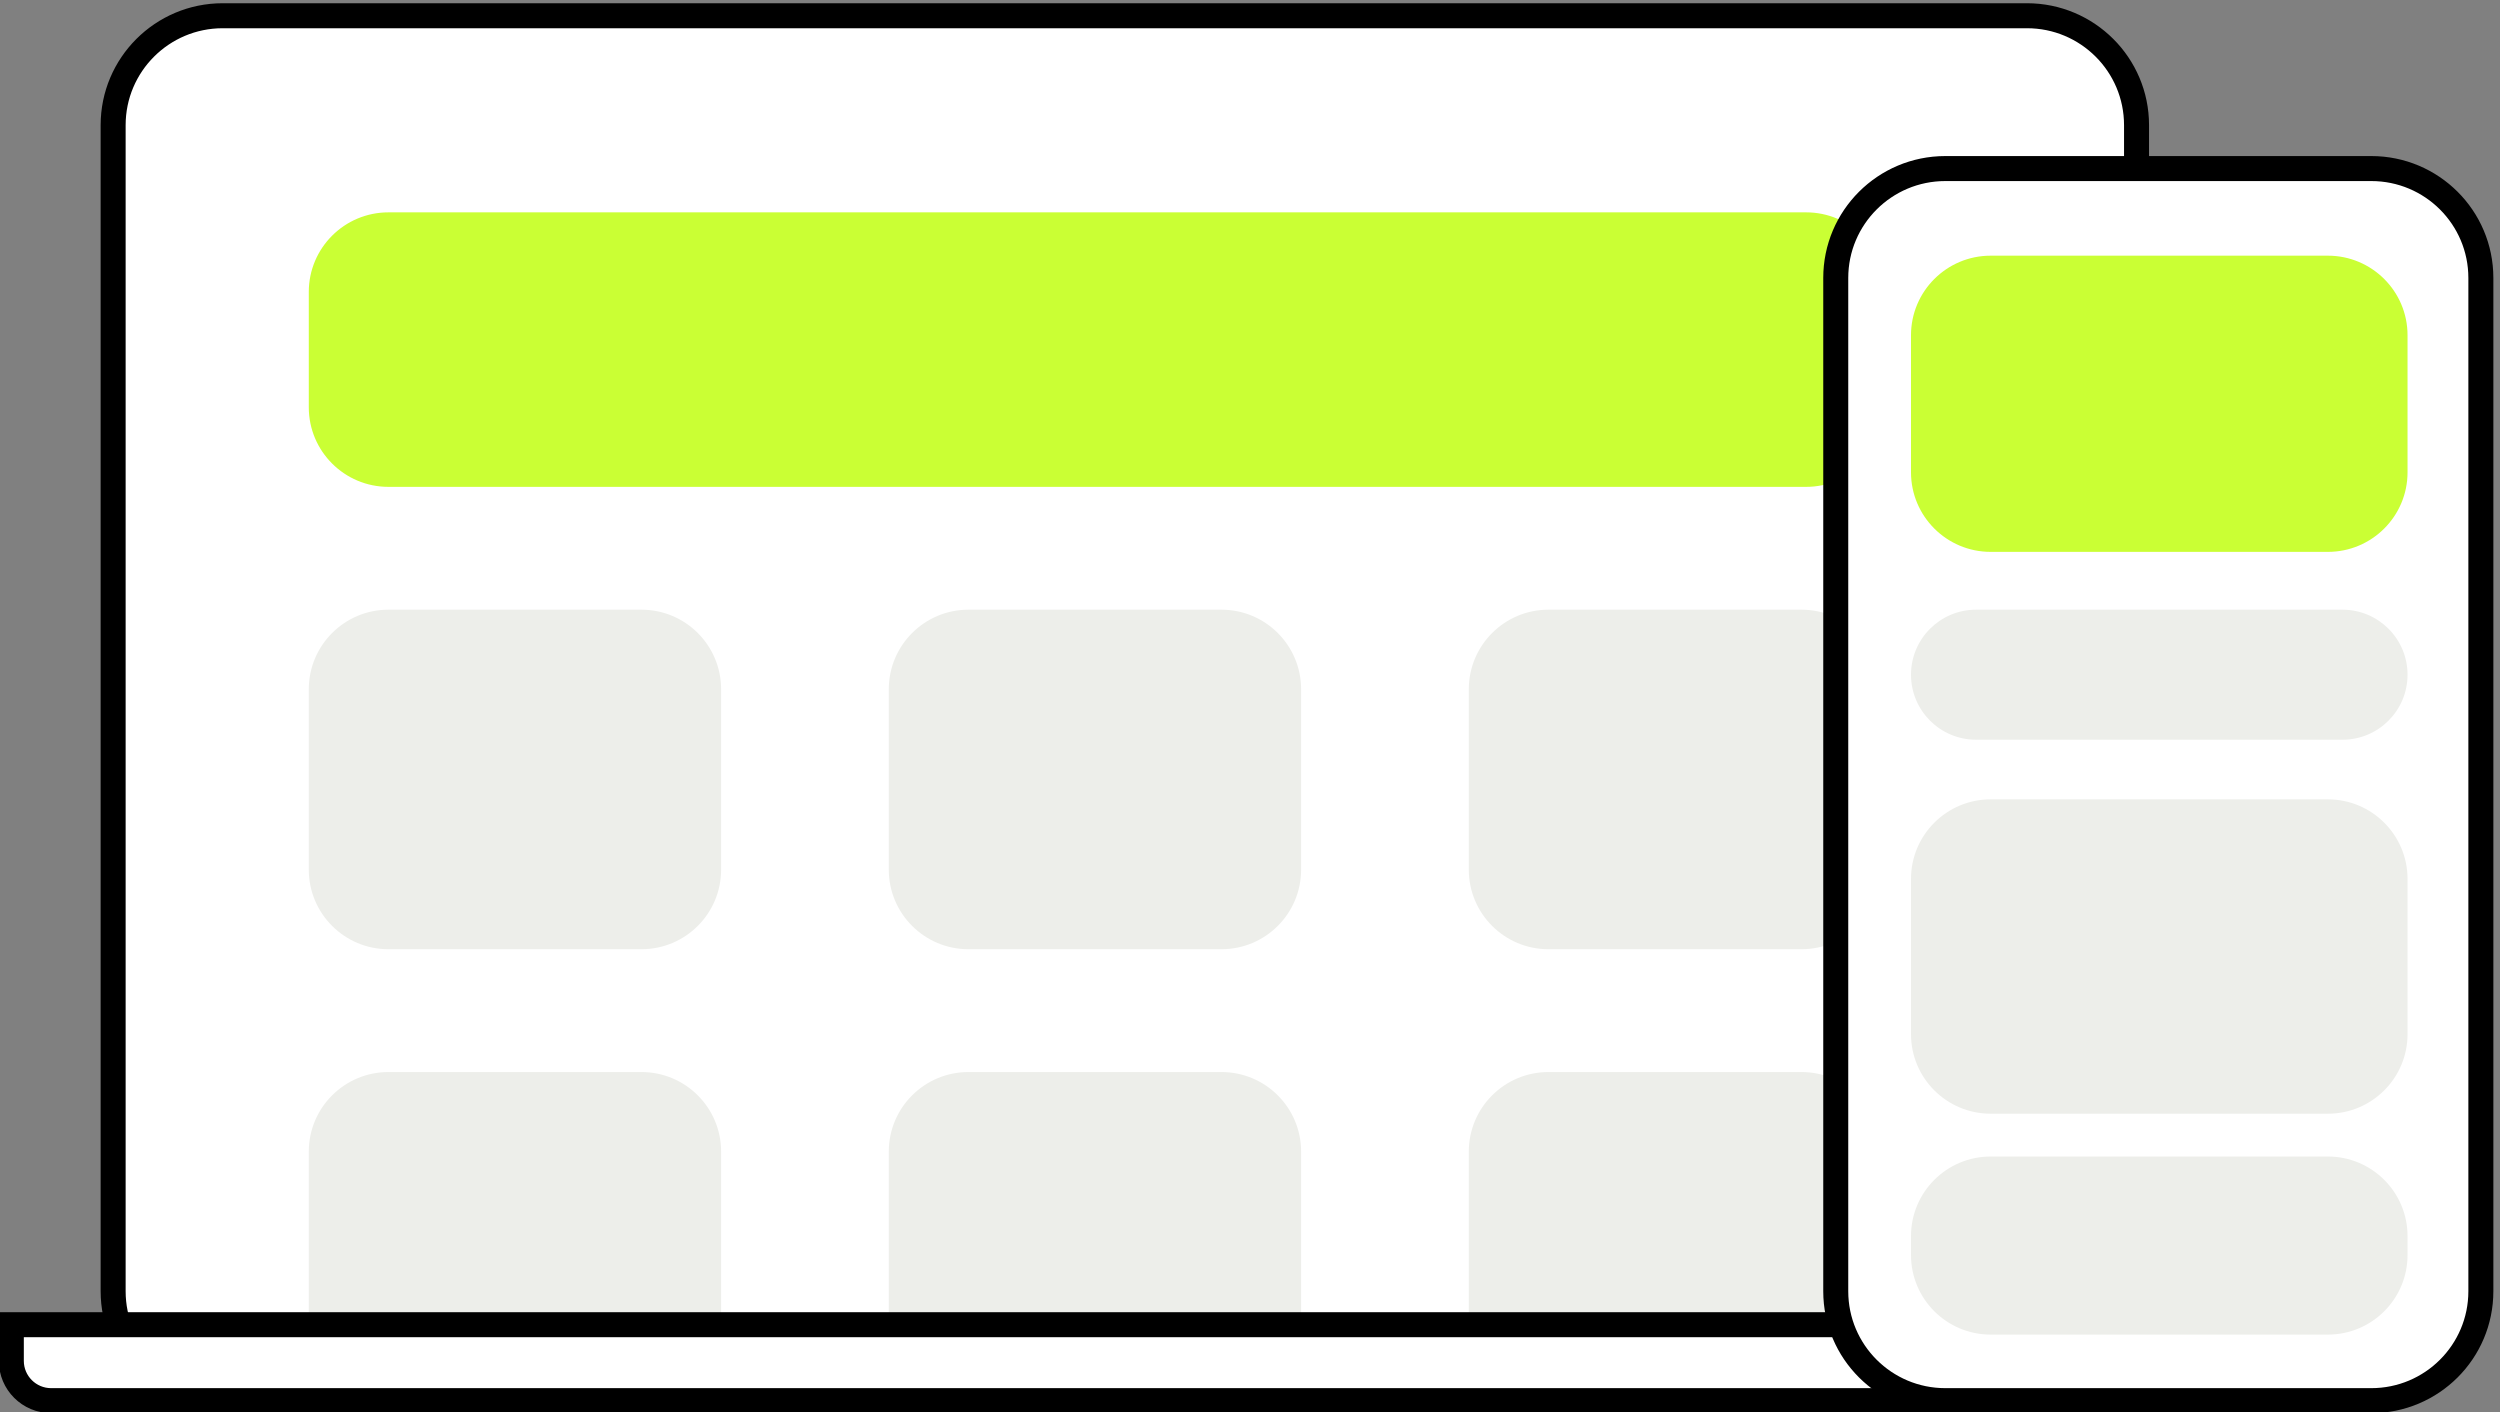 <svg width="200" height="113" viewBox="0 0 200 113" fill="none" xmlns="http://www.w3.org/2000/svg">
<rect x="0" y="0" width="200" height="113" fill="#808080" stroke="none"/>
<g clip-path="url(#clip0_0_222)">
<path d="M162.158 1.259H17.816C12.976 1.259 9.051 5.178 9.051 10.012V103.299C9.051 108.134 12.976 112.053 17.816 112.053H162.158C166.999 112.053 170.923 108.134 170.923 103.299V10.012C170.923 5.178 166.999 1.259 162.158 1.259Z" fill="white" stroke="black" stroke-width="2"/>
<path d="M144.487 16.988H31.077C27.557 16.988 24.703 19.838 24.703 23.354V32.583C24.703 36.099 27.557 38.949 31.077 38.949H144.487C148.007 38.949 150.861 36.099 150.861 32.583V23.354C150.861 19.838 148.007 16.988 144.487 16.988Z" fill="#CAFF34"/>
<path d="M51.314 48.775H31.077C27.557 48.775 24.703 51.626 24.703 55.142V69.572C24.703 73.088 27.557 75.938 31.077 75.938H51.314C54.835 75.938 57.689 73.088 57.689 69.572V55.142C57.689 51.626 54.835 48.775 51.314 48.775Z" fill="#EDEEEA"/>
<path d="M51.314 85.763H31.077C27.557 85.763 24.703 88.613 24.703 92.129V106.56C24.703 110.076 27.557 112.926 31.077 112.926H51.314C54.835 112.926 57.689 110.076 57.689 106.56V92.129C57.689 88.613 54.835 85.763 51.314 85.763Z" fill="#EDEEEA"/>
<path d="M97.715 48.775H77.478C73.957 48.775 71.103 51.626 71.103 55.142V69.572C71.103 73.088 73.957 75.938 77.478 75.938H97.715C101.235 75.938 104.089 73.088 104.089 69.572V55.142C104.089 51.626 101.235 48.775 97.715 48.775Z" fill="#EDEEEA"/>
<path d="M97.715 85.763H77.478C73.957 85.763 71.103 88.613 71.103 92.129V106.56C71.103 110.076 73.957 112.926 77.478 112.926H97.715C101.235 112.926 104.089 110.076 104.089 106.56V92.129C104.089 88.613 101.235 85.763 97.715 85.763Z" fill="#EDEEEA"/>
<path d="M144.115 48.775H123.878C120.358 48.775 117.504 51.626 117.504 55.142V69.572C117.504 73.088 120.358 75.938 123.878 75.938H144.115C147.636 75.938 150.49 73.088 150.49 69.572V55.142C150.49 51.626 147.636 48.775 144.115 48.775Z" fill="#EDEEEA"/>
<path d="M144.115 85.763H123.878C120.358 85.763 117.504 88.613 117.504 92.129V106.56C117.504 110.076 120.358 112.926 123.878 112.926H144.115C147.636 112.926 150.49 110.076 150.49 106.56V92.129C150.49 88.613 147.636 85.763 144.115 85.763Z" fill="#EDEEEA"/>
<path d="M0.906 105.975H177.057C178.738 105.975 180.1 107.335 180.1 109.013C180.1 110.691 178.738 112.052 177.057 112.052H4.093C2.333 112.052 0.906 110.627 0.906 108.869V105.975Z" fill="white" stroke="black" stroke-width="2"/>
<path d="M189.704 13.485H155.625C150.784 13.485 146.86 17.404 146.86 22.238V103.298C146.86 108.133 150.784 112.052 155.625 112.052H189.704C194.545 112.052 198.469 108.133 198.469 103.298V22.238C198.469 17.404 194.545 13.485 189.704 13.485Z" fill="white" stroke="black" stroke-width="2"/>
<path d="M186.229 20.454H159.255C155.734 20.454 152.88 23.304 152.88 26.82V37.784C152.88 41.3 155.734 44.15 159.255 44.15H186.229C189.749 44.15 192.603 41.3 192.603 37.784V26.82C192.603 23.304 189.749 20.454 186.229 20.454Z" fill="#CAFF34"/>
<path d="M187.395 48.775H158.088C155.212 48.775 152.88 51.104 152.88 53.977V53.977C152.88 56.849 155.212 59.178 158.088 59.178H187.395C190.272 59.178 192.603 56.849 192.603 53.977V53.977C192.603 51.104 190.272 48.775 187.395 48.775Z" fill="#EDEEEA"/>
<path d="M186.229 63.948H159.255C155.734 63.948 152.88 66.798 152.88 70.314V82.731C152.88 86.247 155.734 89.097 159.255 89.097H186.229C189.749 89.097 192.603 86.247 192.603 82.731V70.314C192.603 66.798 189.749 63.948 186.229 63.948Z" fill="#EDEEEA"/>
<path d="M186.229 92.522H159.255C155.734 92.522 152.88 95.372 152.88 98.888V100.402C152.88 103.918 155.734 106.768 159.255 106.768H186.229C189.749 106.768 192.603 103.918 192.603 100.402V98.888C192.603 95.372 189.749 92.522 186.229 92.522Z" fill="#EDEEEA"/>
</g>
<defs>
<clipPath id="clip0_0_222">
<rect width="200" height="113" fill="white"/>
</clipPath>
</defs>
</svg>
